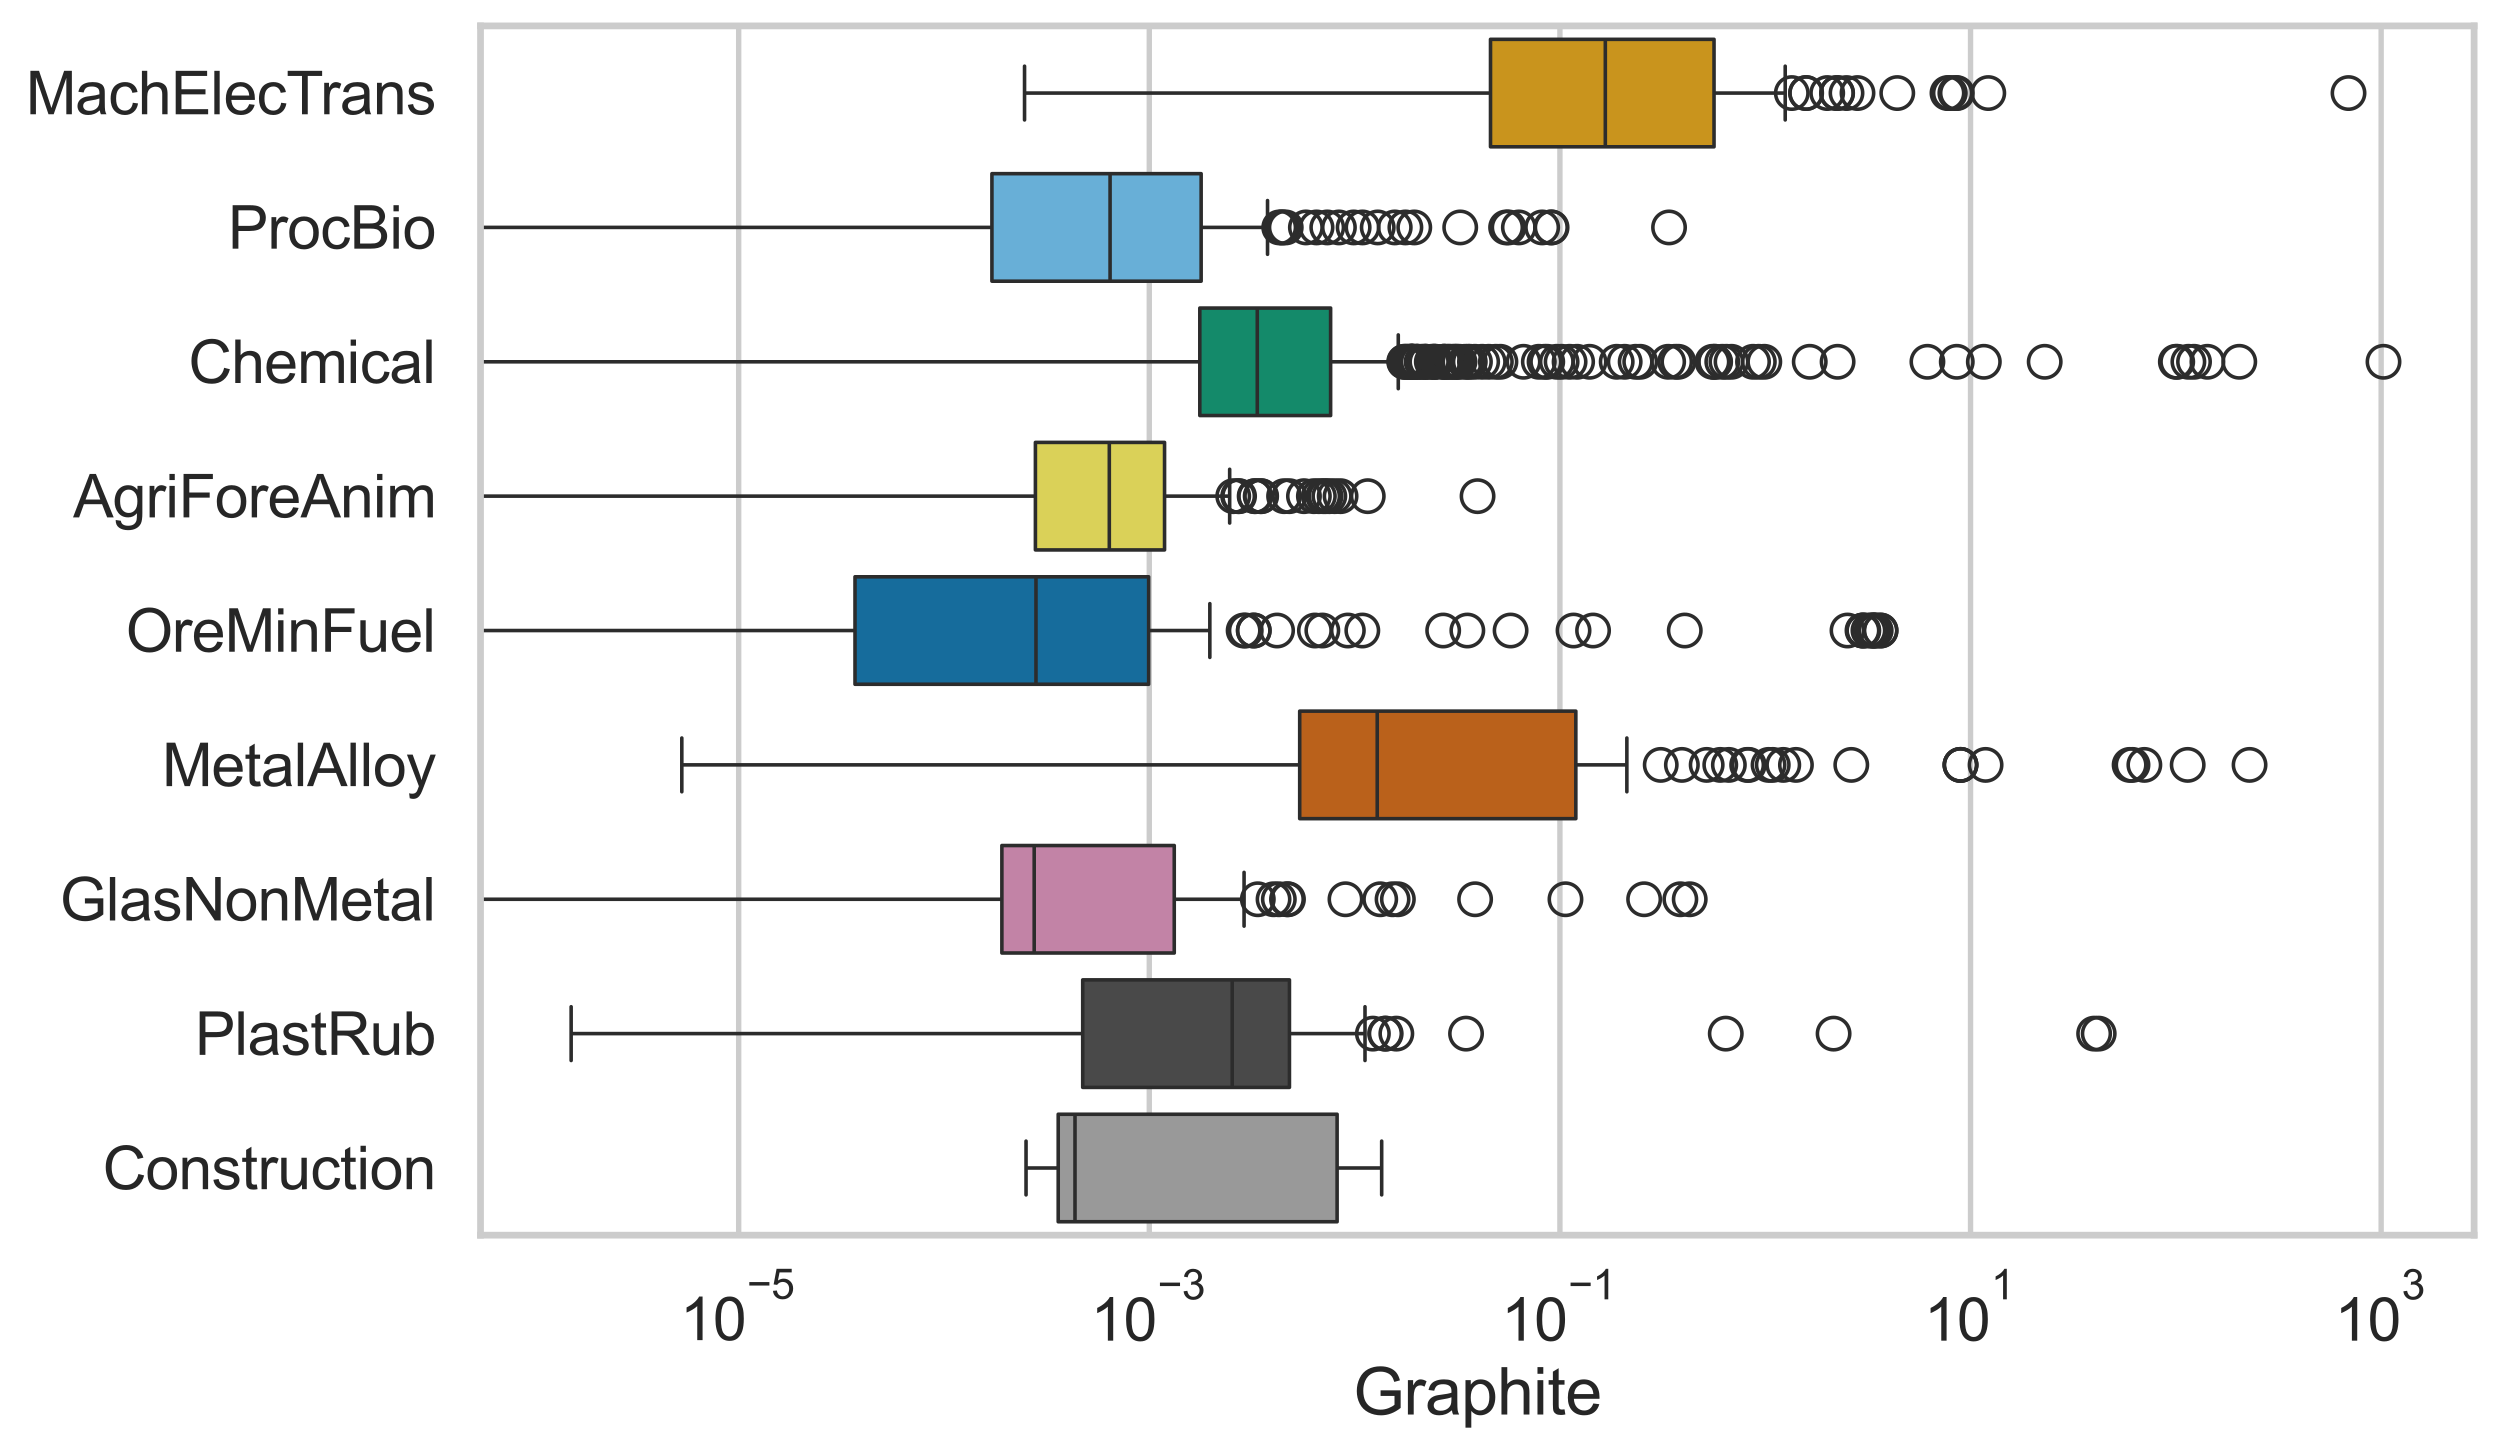 <?xml version="1.0" encoding="utf-8" standalone="no"?>
<!DOCTYPE svg PUBLIC "-//W3C//DTD SVG 1.1//EN"
  "http://www.w3.org/Graphics/SVG/1.1/DTD/svg11.dtd">
<svg xmlns:xlink="http://www.w3.org/1999/xlink" width="695.577pt" height="404.34pt" viewBox="0 0 695.577 404.34" xmlns="http://www.w3.org/2000/svg" version="1.1">
 <defs>
  <style type="text/css">*{stroke-linejoin: round; stroke-linecap: butt}</style>
 </defs>
 <g id="figure_1">
  <g id="patch_1">
   <path d="M 0 404.34 
L 695.577 404.34 
L 695.577 0 
L 0 0 
z
" style="fill: #ffffff"/>
  </g>
  <g id="axes_1">
   <g id="patch_2">
    <path d="M 133.697 343.665 
L 688.377 343.665 
L 688.377 7.2 
L 133.697 7.2 
z
" style="fill: #ffffff"/>
   </g>
   <g id="matplotlib.axis_1">
    <g id="xtick_1">
     <g id="line2d_1">
      <path d="M 205.52 343.665 
L 205.52 7.2 
" clip-path="url(#pee80277b7e)" style="fill: none; stroke: #cccccc; stroke-width: 1.5; stroke-linecap: round"/>
     </g>
     <g id="text_1">
      <!-- $\mathdefault{10^{-5}}$ -->
      <g style="fill: #262626" transform="translate(189.185 373.015) scale(0.165 -0.165)">
       <defs>
        <path id="ArialMT-31" d="M 2384 0 
L 1822 0 
L 1822 3584 
Q 1619 3391 1289 3197 
Q 959 3003 697 2906 
L 697 3450 
Q 1169 3672 1522 3987 
Q 1875 4303 2022 4600 
L 2384 4600 
L 2384 0 
z
" transform="scale(0.016)"/>
        <path id="ArialMT-30" d="M 266 2259 
Q 266 3072 433 3567 
Q 600 4063 929 4331 
Q 1259 4600 1759 4600 
Q 2128 4600 2406 4451 
Q 2684 4303 2865 4023 
Q 3047 3744 3150 3342 
Q 3253 2941 3253 2259 
Q 3253 1453 3087 958 
Q 2922 463 2592 192 
Q 2263 -78 1759 -78 
Q 1097 -78 719 397 
Q 266 969 266 2259 
z
M 844 2259 
Q 844 1131 1108 757 
Q 1372 384 1759 384 
Q 2147 384 2411 759 
Q 2675 1134 2675 2259 
Q 2675 3391 2411 3762 
Q 2147 4134 1753 4134 
Q 1366 4134 1134 3806 
Q 844 3388 844 2259 
z
" transform="scale(0.016)"/>
        <path id="ArialMT-2212" d="M 3381 1997 
L 356 1997 
L 356 2522 
L 3381 2522 
L 3381 1997 
z
" transform="scale(0.016)"/>
        <path id="ArialMT-35" d="M 266 1200 
L 856 1250 
Q 922 819 1161 601 
Q 1400 384 1738 384 
Q 2144 384 2425 690 
Q 2706 997 2706 1503 
Q 2706 1984 2436 2262 
Q 2166 2541 1728 2541 
Q 1456 2541 1237 2417 
Q 1019 2294 894 2097 
L 366 2166 
L 809 4519 
L 3088 4519 
L 3088 3981 
L 1259 3981 
L 1013 2750 
Q 1425 3038 1878 3038 
Q 2478 3038 2890 2622 
Q 3303 2206 3303 1553 
Q 3303 931 2941 478 
Q 2500 -78 1738 -78 
Q 1113 -78 717 272 
Q 322 622 266 1200 
z
" transform="scale(0.016)"/>
       </defs>
       <use xlink:href="#ArialMT-31" transform="translate(0 0.88)"/>
       <use xlink:href="#ArialMT-30" transform="translate(55.615 0.88)"/>
       <use xlink:href="#ArialMT-2212" transform="translate(112.973 70.573) scale(0.7)"/>
       <use xlink:href="#ArialMT-35" transform="translate(153.852 70.573) scale(0.7)"/>
      </g>
     </g>
    </g>
    <g id="xtick_2">
     <g id="line2d_2">
      <path d="M 319.767 343.665 
L 319.767 7.2 
" clip-path="url(#pee80277b7e)" style="fill: none; stroke: #cccccc; stroke-width: 1.5; stroke-linecap: round"/>
     </g>
     <g id="text_2">
      <!-- $\mathdefault{10^{-3}}$ -->
      <g style="fill: #262626" transform="translate(303.432 373.18) scale(0.165 -0.165)">
       <defs>
        <path id="ArialMT-33" d="M 269 1209 
L 831 1284 
Q 928 806 1161 595 
Q 1394 384 1728 384 
Q 2125 384 2398 659 
Q 2672 934 2672 1341 
Q 2672 1728 2419 1979 
Q 2166 2231 1775 2231 
Q 1616 2231 1378 2169 
L 1441 2663 
Q 1497 2656 1531 2656 
Q 1891 2656 2178 2843 
Q 2466 3031 2466 3422 
Q 2466 3731 2256 3934 
Q 2047 4138 1716 4138 
Q 1388 4138 1169 3931 
Q 950 3725 888 3313 
L 325 3413 
Q 428 3978 793 4289 
Q 1159 4600 1703 4600 
Q 2078 4600 2393 4439 
Q 2709 4278 2876 4000 
Q 3044 3722 3044 3409 
Q 3044 3113 2884 2869 
Q 2725 2625 2413 2481 
Q 2819 2388 3044 2092 
Q 3269 1797 3269 1353 
Q 3269 753 2831 336 
Q 2394 -81 1725 -81 
Q 1122 -81 723 278 
Q 325 638 269 1209 
z
" transform="scale(0.016)"/>
       </defs>
       <use xlink:href="#ArialMT-31" transform="translate(0 0.994)"/>
       <use xlink:href="#ArialMT-30" transform="translate(55.615 0.994)"/>
       <use xlink:href="#ArialMT-2212" transform="translate(112.973 70.688) scale(0.7)"/>
       <use xlink:href="#ArialMT-33" transform="translate(153.852 70.688) scale(0.7)"/>
      </g>
     </g>
    </g>
    <g id="xtick_3">
     <g id="line2d_3">
      <path d="M 434.015 343.665 
L 434.015 7.2 
" clip-path="url(#pee80277b7e)" style="fill: none; stroke: #cccccc; stroke-width: 1.5; stroke-linecap: round"/>
     </g>
     <g id="text_3">
      <!-- $\mathdefault{10^{-1}}$ -->
      <g style="fill: #262626" transform="translate(417.68 373.18) scale(0.165 -0.165)">
       <use xlink:href="#ArialMT-31" transform="translate(0 0.994)"/>
       <use xlink:href="#ArialMT-30" transform="translate(55.615 0.994)"/>
       <use xlink:href="#ArialMT-2212" transform="translate(112.973 70.688) scale(0.7)"/>
       <use xlink:href="#ArialMT-31" transform="translate(153.852 70.688) scale(0.7)"/>
      </g>
     </g>
    </g>
    <g id="xtick_4">
     <g id="line2d_4">
      <path d="M 548.262 343.665 
L 548.262 7.2 
" clip-path="url(#pee80277b7e)" style="fill: none; stroke: #cccccc; stroke-width: 1.5; stroke-linecap: round"/>
     </g>
     <g id="text_4">
      <!-- $\mathdefault{10^{1}}$ -->
      <g style="fill: #262626" transform="translate(535.31 373.18) scale(0.165 -0.165)">
       <use xlink:href="#ArialMT-31" transform="translate(0 0.994)"/>
       <use xlink:href="#ArialMT-30" transform="translate(55.615 0.994)"/>
       <use xlink:href="#ArialMT-31" transform="translate(112.973 70.688) scale(0.7)"/>
      </g>
     </g>
    </g>
    <g id="xtick_5">
     <g id="line2d_5">
      <path d="M 662.509 343.665 
L 662.509 7.2 
" clip-path="url(#pee80277b7e)" style="fill: none; stroke: #cccccc; stroke-width: 1.5; stroke-linecap: round"/>
     </g>
     <g id="text_5">
      <!-- $\mathdefault{10^{3}}$ -->
      <g style="fill: #262626" transform="translate(649.557 373.18) scale(0.165 -0.165)">
       <use xlink:href="#ArialMT-31" transform="translate(0 0.994)"/>
       <use xlink:href="#ArialMT-30" transform="translate(55.615 0.994)"/>
       <use xlink:href="#ArialMT-33" transform="translate(112.973 70.688) scale(0.7)"/>
      </g>
     </g>
    </g>
    <g id="text_6">
     <!-- Graphite -->
     <g style="fill: #262626" transform="translate(376.521 393.563) scale(0.18 -0.18)">
      <defs>
       <path id="ArialMT-47" d="M 2638 1797 
L 2638 2334 
L 4578 2338 
L 4578 638 
Q 4131 281 3656 101 
Q 3181 -78 2681 -78 
Q 2006 -78 1454 211 
Q 903 500 622 1047 
Q 341 1594 341 2269 
Q 341 2938 620 3517 
Q 900 4097 1425 4378 
Q 1950 4659 2634 4659 
Q 3131 4659 3532 4498 
Q 3934 4338 4162 4050 
Q 4391 3763 4509 3300 
L 3963 3150 
Q 3859 3500 3706 3700 
Q 3553 3900 3268 4020 
Q 2984 4141 2638 4141 
Q 2222 4141 1919 4014 
Q 1616 3888 1430 3681 
Q 1244 3475 1141 3228 
Q 966 2803 966 2306 
Q 966 1694 1177 1281 
Q 1388 869 1791 669 
Q 2194 469 2647 469 
Q 3041 469 3416 620 
Q 3791 772 3984 944 
L 3984 1797 
L 2638 1797 
z
" transform="scale(0.016)"/>
       <path id="ArialMT-72" d="M 416 0 
L 416 3319 
L 922 3319 
L 922 2816 
Q 1116 3169 1280 3281 
Q 1444 3394 1641 3394 
Q 1925 3394 2219 3213 
L 2025 2691 
Q 1819 2813 1613 2813 
Q 1428 2813 1281 2702 
Q 1134 2591 1072 2394 
Q 978 2094 978 1738 
L 978 0 
L 416 0 
z
" transform="scale(0.016)"/>
       <path id="ArialMT-61" d="M 2588 409 
Q 2275 144 1986 34 
Q 1697 -75 1366 -75 
Q 819 -75 525 192 
Q 231 459 231 875 
Q 231 1119 342 1320 
Q 453 1522 633 1644 
Q 813 1766 1038 1828 
Q 1203 1872 1538 1913 
Q 2219 1994 2541 2106 
Q 2544 2222 2544 2253 
Q 2544 2597 2384 2738 
Q 2169 2928 1744 2928 
Q 1347 2928 1158 2789 
Q 969 2650 878 2297 
L 328 2372 
Q 403 2725 575 2942 
Q 747 3159 1072 3276 
Q 1397 3394 1825 3394 
Q 2250 3394 2515 3294 
Q 2781 3194 2906 3042 
Q 3031 2891 3081 2659 
Q 3109 2516 3109 2141 
L 3109 1391 
Q 3109 606 3145 398 
Q 3181 191 3288 0 
L 2700 0 
Q 2613 175 2588 409 
z
M 2541 1666 
Q 2234 1541 1622 1453 
Q 1275 1403 1131 1340 
Q 988 1278 909 1158 
Q 831 1038 831 891 
Q 831 666 1001 516 
Q 1172 366 1500 366 
Q 1825 366 2078 508 
Q 2331 650 2450 897 
Q 2541 1088 2541 1459 
L 2541 1666 
z
" transform="scale(0.016)"/>
       <path id="ArialMT-70" d="M 422 -1272 
L 422 3319 
L 934 3319 
L 934 2888 
Q 1116 3141 1344 3267 
Q 1572 3394 1897 3394 
Q 2322 3394 2647 3175 
Q 2972 2956 3137 2557 
Q 3303 2159 3303 1684 
Q 3303 1175 3120 767 
Q 2938 359 2589 142 
Q 2241 -75 1856 -75 
Q 1575 -75 1351 44 
Q 1128 163 984 344 
L 984 -1272 
L 422 -1272 
z
M 931 1641 
Q 931 1000 1190 694 
Q 1450 388 1819 388 
Q 2194 388 2461 705 
Q 2728 1022 2728 1688 
Q 2728 2322 2467 2637 
Q 2206 2953 1844 2953 
Q 1484 2953 1207 2617 
Q 931 2281 931 1641 
z
" transform="scale(0.016)"/>
       <path id="ArialMT-68" d="M 422 0 
L 422 4581 
L 984 4581 
L 984 2938 
Q 1378 3394 1978 3394 
Q 2347 3394 2619 3248 
Q 2891 3103 3008 2847 
Q 3125 2591 3125 2103 
L 3125 0 
L 2563 0 
L 2563 2103 
Q 2563 2525 2380 2717 
Q 2197 2909 1863 2909 
Q 1613 2909 1392 2779 
Q 1172 2650 1078 2428 
Q 984 2206 984 1816 
L 984 0 
L 422 0 
z
" transform="scale(0.016)"/>
       <path id="ArialMT-69" d="M 425 3934 
L 425 4581 
L 988 4581 
L 988 3934 
L 425 3934 
z
M 425 0 
L 425 3319 
L 988 3319 
L 988 0 
L 425 0 
z
" transform="scale(0.016)"/>
       <path id="ArialMT-74" d="M 1650 503 
L 1731 6 
Q 1494 -44 1306 -44 
Q 1000 -44 831 53 
Q 663 150 594 308 
Q 525 466 525 972 
L 525 2881 
L 113 2881 
L 113 3319 
L 525 3319 
L 525 4141 
L 1084 4478 
L 1084 3319 
L 1650 3319 
L 1650 2881 
L 1084 2881 
L 1084 941 
Q 1084 700 1114 631 
Q 1144 563 1211 522 
Q 1278 481 1403 481 
Q 1497 481 1650 503 
z
" transform="scale(0.016)"/>
       <path id="ArialMT-65" d="M 2694 1069 
L 3275 997 
Q 3138 488 2766 206 
Q 2394 -75 1816 -75 
Q 1088 -75 661 373 
Q 234 822 234 1631 
Q 234 2469 665 2931 
Q 1097 3394 1784 3394 
Q 2450 3394 2872 2941 
Q 3294 2488 3294 1666 
Q 3294 1616 3291 1516 
L 816 1516 
Q 847 969 1125 678 
Q 1403 388 1819 388 
Q 2128 388 2347 550 
Q 2566 713 2694 1069 
z
M 847 1978 
L 2700 1978 
Q 2663 2397 2488 2606 
Q 2219 2931 1791 2931 
Q 1403 2931 1139 2672 
Q 875 2413 847 1978 
z
" transform="scale(0.016)"/>
      </defs>
      <use xlink:href="#ArialMT-47"/>
      <use xlink:href="#ArialMT-72" transform="translate(77.783 0)"/>
      <use xlink:href="#ArialMT-61" transform="translate(111.084 0)"/>
      <use xlink:href="#ArialMT-70" transform="translate(166.699 0)"/>
      <use xlink:href="#ArialMT-68" transform="translate(222.314 0)"/>
      <use xlink:href="#ArialMT-69" transform="translate(277.93 0)"/>
      <use xlink:href="#ArialMT-74" transform="translate(300.146 0)"/>
      <use xlink:href="#ArialMT-65" transform="translate(327.93 0)"/>
     </g>
    </g>
   </g>
   <g id="matplotlib.axis_2">
    <g id="ytick_1">
     <g id="text_7">
      <!-- MachElecTrans -->
      <g style="fill: #262626" transform="translate(7.2 31.798) scale(0.165 -0.165)">
       <defs>
        <path id="ArialMT-4d" d="M 475 0 
L 475 4581 
L 1388 4581 
L 2472 1338 
Q 2622 884 2691 659 
Q 2769 909 2934 1394 
L 4031 4581 
L 4847 4581 
L 4847 0 
L 4263 0 
L 4263 3834 
L 2931 0 
L 2384 0 
L 1059 3900 
L 1059 0 
L 475 0 
z
" transform="scale(0.016)"/>
        <path id="ArialMT-63" d="M 2588 1216 
L 3141 1144 
Q 3050 572 2676 248 
Q 2303 -75 1759 -75 
Q 1078 -75 664 370 
Q 250 816 250 1647 
Q 250 2184 428 2587 
Q 606 2991 970 3192 
Q 1334 3394 1763 3394 
Q 2303 3394 2647 3120 
Q 2991 2847 3088 2344 
L 2541 2259 
Q 2463 2594 2264 2762 
Q 2066 2931 1784 2931 
Q 1359 2931 1093 2626 
Q 828 2322 828 1663 
Q 828 994 1084 691 
Q 1341 388 1753 388 
Q 2084 388 2306 591 
Q 2528 794 2588 1216 
z
" transform="scale(0.016)"/>
        <path id="ArialMT-45" d="M 506 0 
L 506 4581 
L 3819 4581 
L 3819 4041 
L 1113 4041 
L 1113 2638 
L 3647 2638 
L 3647 2100 
L 1113 2100 
L 1113 541 
L 3925 541 
L 3925 0 
L 506 0 
z
" transform="scale(0.016)"/>
        <path id="ArialMT-6c" d="M 409 0 
L 409 4581 
L 972 4581 
L 972 0 
L 409 0 
z
" transform="scale(0.016)"/>
        <path id="ArialMT-54" d="M 1659 0 
L 1659 4041 
L 150 4041 
L 150 4581 
L 3781 4581 
L 3781 4041 
L 2266 4041 
L 2266 0 
L 1659 0 
z
" transform="scale(0.016)"/>
        <path id="ArialMT-6e" d="M 422 0 
L 422 3319 
L 928 3319 
L 928 2847 
Q 1294 3394 1984 3394 
Q 2284 3394 2536 3286 
Q 2788 3178 2913 3003 
Q 3038 2828 3088 2588 
Q 3119 2431 3119 2041 
L 3119 0 
L 2556 0 
L 2556 2019 
Q 2556 2363 2490 2533 
Q 2425 2703 2258 2804 
Q 2091 2906 1866 2906 
Q 1506 2906 1245 2678 
Q 984 2450 984 1813 
L 984 0 
L 422 0 
z
" transform="scale(0.016)"/>
        <path id="ArialMT-73" d="M 197 991 
L 753 1078 
Q 800 744 1014 566 
Q 1228 388 1613 388 
Q 2000 388 2187 545 
Q 2375 703 2375 916 
Q 2375 1106 2209 1216 
Q 2094 1291 1634 1406 
Q 1016 1563 777 1677 
Q 538 1791 414 1992 
Q 291 2194 291 2438 
Q 291 2659 392 2848 
Q 494 3038 669 3163 
Q 800 3259 1026 3326 
Q 1253 3394 1513 3394 
Q 1903 3394 2198 3281 
Q 2494 3169 2634 2976 
Q 2775 2784 2828 2463 
L 2278 2388 
Q 2241 2644 2061 2787 
Q 1881 2931 1553 2931 
Q 1166 2931 1000 2803 
Q 834 2675 834 2503 
Q 834 2394 903 2306 
Q 972 2216 1119 2156 
Q 1203 2125 1616 2013 
Q 2213 1853 2448 1751 
Q 2684 1650 2818 1456 
Q 2953 1263 2953 975 
Q 2953 694 2789 445 
Q 2625 197 2315 61 
Q 2006 -75 1616 -75 
Q 969 -75 630 194 
Q 291 463 197 991 
z
" transform="scale(0.016)"/>
       </defs>
       <use xlink:href="#ArialMT-4d"/>
       <use xlink:href="#ArialMT-61" transform="translate(83.301 0)"/>
       <use xlink:href="#ArialMT-63" transform="translate(138.916 0)"/>
       <use xlink:href="#ArialMT-68" transform="translate(188.916 0)"/>
       <use xlink:href="#ArialMT-45" transform="translate(244.531 0)"/>
       <use xlink:href="#ArialMT-6c" transform="translate(311.23 0)"/>
       <use xlink:href="#ArialMT-65" transform="translate(333.447 0)"/>
       <use xlink:href="#ArialMT-63" transform="translate(389.062 0)"/>
       <use xlink:href="#ArialMT-54" transform="translate(439.062 0)"/>
       <use xlink:href="#ArialMT-72" transform="translate(496.396 0)"/>
       <use xlink:href="#ArialMT-61" transform="translate(529.697 0)"/>
       <use xlink:href="#ArialMT-6e" transform="translate(585.312 0)"/>
       <use xlink:href="#ArialMT-73" transform="translate(640.928 0)"/>
      </g>
     </g>
    </g>
    <g id="ytick_2">
     <g id="text_8">
      <!-- ProcBio -->
      <g style="fill: #262626" transform="translate(63.424 69.183) scale(0.165 -0.165)">
       <defs>
        <path id="ArialMT-50" d="M 494 0 
L 494 4581 
L 2222 4581 
Q 2678 4581 2919 4538 
Q 3256 4481 3484 4323 
Q 3713 4166 3852 3881 
Q 3991 3597 3991 3256 
Q 3991 2672 3619 2267 
Q 3247 1863 2275 1863 
L 1100 1863 
L 1100 0 
L 494 0 
z
M 1100 2403 
L 2284 2403 
Q 2872 2403 3119 2622 
Q 3366 2841 3366 3238 
Q 3366 3525 3220 3729 
Q 3075 3934 2838 4000 
Q 2684 4041 2272 4041 
L 1100 4041 
L 1100 2403 
z
" transform="scale(0.016)"/>
        <path id="ArialMT-6f" d="M 213 1659 
Q 213 2581 725 3025 
Q 1153 3394 1769 3394 
Q 2453 3394 2887 2945 
Q 3322 2497 3322 1706 
Q 3322 1066 3130 698 
Q 2938 331 2570 128 
Q 2203 -75 1769 -75 
Q 1072 -75 642 372 
Q 213 819 213 1659 
z
M 791 1659 
Q 791 1022 1069 705 
Q 1347 388 1769 388 
Q 2188 388 2466 706 
Q 2744 1025 2744 1678 
Q 2744 2294 2464 2611 
Q 2184 2928 1769 2928 
Q 1347 2928 1069 2612 
Q 791 2297 791 1659 
z
" transform="scale(0.016)"/>
        <path id="ArialMT-42" d="M 469 0 
L 469 4581 
L 2188 4581 
Q 2713 4581 3030 4442 
Q 3347 4303 3526 4014 
Q 3706 3725 3706 3409 
Q 3706 3116 3547 2856 
Q 3388 2597 3066 2438 
Q 3481 2316 3704 2022 
Q 3928 1728 3928 1328 
Q 3928 1006 3792 729 
Q 3656 453 3456 303 
Q 3256 153 2954 76 
Q 2653 0 2216 0 
L 469 0 
z
M 1075 2656 
L 2066 2656 
Q 2469 2656 2644 2709 
Q 2875 2778 2992 2937 
Q 3109 3097 3109 3338 
Q 3109 3566 3000 3739 
Q 2891 3913 2687 3977 
Q 2484 4041 1991 4041 
L 1075 4041 
L 1075 2656 
z
M 1075 541 
L 2216 541 
Q 2509 541 2628 563 
Q 2838 600 2978 687 
Q 3119 775 3209 942 
Q 3300 1109 3300 1328 
Q 3300 1584 3169 1773 
Q 3038 1963 2805 2039 
Q 2572 2116 2134 2116 
L 1075 2116 
L 1075 541 
z
" transform="scale(0.016)"/>
       </defs>
       <use xlink:href="#ArialMT-50"/>
       <use xlink:href="#ArialMT-72" transform="translate(66.699 0)"/>
       <use xlink:href="#ArialMT-6f" transform="translate(100 0)"/>
       <use xlink:href="#ArialMT-63" transform="translate(155.615 0)"/>
       <use xlink:href="#ArialMT-42" transform="translate(205.615 0)"/>
       <use xlink:href="#ArialMT-69" transform="translate(272.314 0)"/>
       <use xlink:href="#ArialMT-6f" transform="translate(294.531 0)"/>
      </g>
     </g>
    </g>
    <g id="ytick_3">
     <g id="text_9">
      <!-- Chemical -->
      <g style="fill: #262626" transform="translate(52.428 106.568) scale(0.165 -0.165)">
       <defs>
        <path id="ArialMT-43" d="M 3763 1606 
L 4369 1453 
Q 4178 706 3683 314 
Q 3188 -78 2472 -78 
Q 1731 -78 1267 223 
Q 803 525 561 1097 
Q 319 1669 319 2325 
Q 319 3041 592 3573 
Q 866 4106 1370 4382 
Q 1875 4659 2481 4659 
Q 3169 4659 3637 4309 
Q 4106 3959 4291 3325 
L 3694 3184 
Q 3534 3684 3231 3912 
Q 2928 4141 2469 4141 
Q 1941 4141 1586 3887 
Q 1231 3634 1087 3207 
Q 944 2781 944 2328 
Q 944 1744 1114 1308 
Q 1284 872 1643 656 
Q 2003 441 2422 441 
Q 2931 441 3284 734 
Q 3638 1028 3763 1606 
z
" transform="scale(0.016)"/>
        <path id="ArialMT-6d" d="M 422 0 
L 422 3319 
L 925 3319 
L 925 2853 
Q 1081 3097 1340 3245 
Q 1600 3394 1931 3394 
Q 2300 3394 2536 3241 
Q 2772 3088 2869 2813 
Q 3263 3394 3894 3394 
Q 4388 3394 4653 3120 
Q 4919 2847 4919 2278 
L 4919 0 
L 4359 0 
L 4359 2091 
Q 4359 2428 4304 2576 
Q 4250 2725 4106 2815 
Q 3963 2906 3769 2906 
Q 3419 2906 3187 2673 
Q 2956 2441 2956 1928 
L 2956 0 
L 2394 0 
L 2394 2156 
Q 2394 2531 2256 2718 
Q 2119 2906 1806 2906 
Q 1569 2906 1367 2781 
Q 1166 2656 1075 2415 
Q 984 2175 984 1722 
L 984 0 
L 422 0 
z
" transform="scale(0.016)"/>
       </defs>
       <use xlink:href="#ArialMT-43"/>
       <use xlink:href="#ArialMT-68" transform="translate(72.217 0)"/>
       <use xlink:href="#ArialMT-65" transform="translate(127.832 0)"/>
       <use xlink:href="#ArialMT-6d" transform="translate(183.447 0)"/>
       <use xlink:href="#ArialMT-69" transform="translate(266.748 0)"/>
       <use xlink:href="#ArialMT-63" transform="translate(288.965 0)"/>
       <use xlink:href="#ArialMT-61" transform="translate(338.965 0)"/>
       <use xlink:href="#ArialMT-6c" transform="translate(394.58 0)"/>
      </g>
     </g>
    </g>
    <g id="ytick_4">
     <g id="text_10">
      <!-- AgriForeAnim -->
      <g style="fill: #262626" transform="translate(20.341 143.953) scale(0.165 -0.165)">
       <defs>
        <path id="ArialMT-41" d="M -9 0 
L 1750 4581 
L 2403 4581 
L 4278 0 
L 3588 0 
L 3053 1388 
L 1138 1388 
L 634 0 
L -9 0 
z
M 1313 1881 
L 2866 1881 
L 2388 3150 
Q 2169 3728 2063 4100 
Q 1975 3659 1816 3225 
L 1313 1881 
z
" transform="scale(0.016)"/>
        <path id="ArialMT-67" d="M 319 -275 
L 866 -356 
Q 900 -609 1056 -725 
Q 1266 -881 1628 -881 
Q 2019 -881 2231 -725 
Q 2444 -569 2519 -288 
Q 2563 -116 2559 434 
Q 2191 0 1641 0 
Q 956 0 581 494 
Q 206 988 206 1678 
Q 206 2153 378 2554 
Q 550 2956 876 3175 
Q 1203 3394 1644 3394 
Q 2231 3394 2613 2919 
L 2613 3319 
L 3131 3319 
L 3131 450 
Q 3131 -325 2973 -648 
Q 2816 -972 2473 -1159 
Q 2131 -1347 1631 -1347 
Q 1038 -1347 672 -1080 
Q 306 -813 319 -275 
z
M 784 1719 
Q 784 1066 1043 766 
Q 1303 466 1694 466 
Q 2081 466 2343 764 
Q 2606 1063 2606 1700 
Q 2606 2309 2336 2618 
Q 2066 2928 1684 2928 
Q 1309 2928 1046 2623 
Q 784 2319 784 1719 
z
" transform="scale(0.016)"/>
        <path id="ArialMT-46" d="M 525 0 
L 525 4581 
L 3616 4581 
L 3616 4041 
L 1131 4041 
L 1131 2622 
L 3281 2622 
L 3281 2081 
L 1131 2081 
L 1131 0 
L 525 0 
z
" transform="scale(0.016)"/>
       </defs>
       <use xlink:href="#ArialMT-41"/>
       <use xlink:href="#ArialMT-67" transform="translate(66.699 0)"/>
       <use xlink:href="#ArialMT-72" transform="translate(122.314 0)"/>
       <use xlink:href="#ArialMT-69" transform="translate(155.615 0)"/>
       <use xlink:href="#ArialMT-46" transform="translate(177.832 0)"/>
       <use xlink:href="#ArialMT-6f" transform="translate(238.916 0)"/>
       <use xlink:href="#ArialMT-72" transform="translate(294.531 0)"/>
       <use xlink:href="#ArialMT-65" transform="translate(327.832 0)"/>
       <use xlink:href="#ArialMT-41" transform="translate(383.447 0)"/>
       <use xlink:href="#ArialMT-6e" transform="translate(450.146 0)"/>
       <use xlink:href="#ArialMT-69" transform="translate(505.762 0)"/>
       <use xlink:href="#ArialMT-6d" transform="translate(527.979 0)"/>
      </g>
     </g>
    </g>
    <g id="ytick_5">
     <g id="text_11">
      <!-- OreMinFuel -->
      <g style="fill: #262626" transform="translate(35.013 181.337) scale(0.165 -0.165)">
       <defs>
        <path id="ArialMT-4f" d="M 309 2231 
Q 309 3372 921 4017 
Q 1534 4663 2503 4663 
Q 3138 4663 3647 4359 
Q 4156 4056 4423 3514 
Q 4691 2972 4691 2284 
Q 4691 1588 4409 1038 
Q 4128 488 3612 205 
Q 3097 -78 2500 -78 
Q 1853 -78 1343 234 
Q 834 547 571 1087 
Q 309 1628 309 2231 
z
M 934 2222 
Q 934 1394 1379 917 
Q 1825 441 2497 441 
Q 3181 441 3623 922 
Q 4066 1403 4066 2288 
Q 4066 2847 3877 3264 
Q 3688 3681 3323 3911 
Q 2959 4141 2506 4141 
Q 1863 4141 1398 3698 
Q 934 3256 934 2222 
z
" transform="scale(0.016)"/>
        <path id="ArialMT-75" d="M 2597 0 
L 2597 488 
Q 2209 -75 1544 -75 
Q 1250 -75 995 37 
Q 741 150 617 320 
Q 494 491 444 738 
Q 409 903 409 1263 
L 409 3319 
L 972 3319 
L 972 1478 
Q 972 1038 1006 884 
Q 1059 663 1231 536 
Q 1403 409 1656 409 
Q 1909 409 2131 539 
Q 2353 669 2445 892 
Q 2538 1116 2538 1541 
L 2538 3319 
L 3100 3319 
L 3100 0 
L 2597 0 
z
" transform="scale(0.016)"/>
       </defs>
       <use xlink:href="#ArialMT-4f"/>
       <use xlink:href="#ArialMT-72" transform="translate(77.783 0)"/>
       <use xlink:href="#ArialMT-65" transform="translate(111.084 0)"/>
       <use xlink:href="#ArialMT-4d" transform="translate(166.699 0)"/>
       <use xlink:href="#ArialMT-69" transform="translate(250 0)"/>
       <use xlink:href="#ArialMT-6e" transform="translate(272.217 0)"/>
       <use xlink:href="#ArialMT-46" transform="translate(327.832 0)"/>
       <use xlink:href="#ArialMT-75" transform="translate(388.916 0)"/>
       <use xlink:href="#ArialMT-65" transform="translate(444.531 0)"/>
       <use xlink:href="#ArialMT-6c" transform="translate(500.146 0)"/>
      </g>
     </g>
    </g>
    <g id="ytick_6">
     <g id="text_12">
      <!-- MetalAlloy -->
      <g style="fill: #262626" transform="translate(45.088 218.722) scale(0.165 -0.165)">
       <defs>
        <path id="ArialMT-79" d="M 397 -1278 
L 334 -750 
Q 519 -800 656 -800 
Q 844 -800 956 -737 
Q 1069 -675 1141 -563 
Q 1194 -478 1313 -144 
Q 1328 -97 1363 -6 
L 103 3319 
L 709 3319 
L 1400 1397 
Q 1534 1031 1641 628 
Q 1738 1016 1872 1384 
L 2581 3319 
L 3144 3319 
L 1881 -56 
Q 1678 -603 1566 -809 
Q 1416 -1088 1222 -1217 
Q 1028 -1347 759 -1347 
Q 597 -1347 397 -1278 
z
" transform="scale(0.016)"/>
       </defs>
       <use xlink:href="#ArialMT-4d"/>
       <use xlink:href="#ArialMT-65" transform="translate(83.301 0)"/>
       <use xlink:href="#ArialMT-74" transform="translate(138.916 0)"/>
       <use xlink:href="#ArialMT-61" transform="translate(166.699 0)"/>
       <use xlink:href="#ArialMT-6c" transform="translate(222.314 0)"/>
       <use xlink:href="#ArialMT-41" transform="translate(244.531 0)"/>
       <use xlink:href="#ArialMT-6c" transform="translate(311.23 0)"/>
       <use xlink:href="#ArialMT-6c" transform="translate(333.447 0)"/>
       <use xlink:href="#ArialMT-6f" transform="translate(355.664 0)"/>
       <use xlink:href="#ArialMT-79" transform="translate(411.279 0)"/>
      </g>
     </g>
    </g>
    <g id="ytick_7">
     <g id="text_13">
      <!-- GlasNonMetal -->
      <g style="fill: #262626" transform="translate(16.659 256.107) scale(0.165 -0.165)">
       <defs>
        <path id="ArialMT-4e" d="M 488 0 
L 488 4581 
L 1109 4581 
L 3516 984 
L 3516 4581 
L 4097 4581 
L 4097 0 
L 3475 0 
L 1069 3600 
L 1069 0 
L 488 0 
z
" transform="scale(0.016)"/>
       </defs>
       <use xlink:href="#ArialMT-47"/>
       <use xlink:href="#ArialMT-6c" transform="translate(77.783 0)"/>
       <use xlink:href="#ArialMT-61" transform="translate(100 0)"/>
       <use xlink:href="#ArialMT-73" transform="translate(155.615 0)"/>
       <use xlink:href="#ArialMT-4e" transform="translate(205.615 0)"/>
       <use xlink:href="#ArialMT-6f" transform="translate(277.832 0)"/>
       <use xlink:href="#ArialMT-6e" transform="translate(333.447 0)"/>
       <use xlink:href="#ArialMT-4d" transform="translate(389.062 0)"/>
       <use xlink:href="#ArialMT-65" transform="translate(472.363 0)"/>
       <use xlink:href="#ArialMT-74" transform="translate(527.979 0)"/>
       <use xlink:href="#ArialMT-61" transform="translate(555.762 0)"/>
       <use xlink:href="#ArialMT-6c" transform="translate(611.377 0)"/>
      </g>
     </g>
    </g>
    <g id="ytick_8">
     <g id="text_14">
      <!-- PlastRub -->
      <g style="fill: #262626" transform="translate(54.248 293.492) scale(0.165 -0.165)">
       <defs>
        <path id="ArialMT-52" d="M 503 0 
L 503 4581 
L 2534 4581 
Q 3147 4581 3465 4457 
Q 3784 4334 3975 4021 
Q 4166 3709 4166 3331 
Q 4166 2844 3850 2509 
Q 3534 2175 2875 2084 
Q 3116 1969 3241 1856 
Q 3506 1613 3744 1247 
L 4541 0 
L 3778 0 
L 3172 953 
Q 2906 1366 2734 1584 
Q 2563 1803 2427 1890 
Q 2291 1978 2150 2013 
Q 2047 2034 1813 2034 
L 1109 2034 
L 1109 0 
L 503 0 
z
M 1109 2559 
L 2413 2559 
Q 2828 2559 3062 2645 
Q 3297 2731 3419 2920 
Q 3541 3109 3541 3331 
Q 3541 3656 3305 3865 
Q 3069 4075 2559 4075 
L 1109 4075 
L 1109 2559 
z
" transform="scale(0.016)"/>
        <path id="ArialMT-62" d="M 941 0 
L 419 0 
L 419 4581 
L 981 4581 
L 981 2947 
Q 1338 3394 1891 3394 
Q 2197 3394 2470 3270 
Q 2744 3147 2920 2923 
Q 3097 2700 3197 2384 
Q 3297 2069 3297 1709 
Q 3297 856 2875 390 
Q 2453 -75 1863 -75 
Q 1275 -75 941 416 
L 941 0 
z
M 934 1684 
Q 934 1088 1097 822 
Q 1363 388 1816 388 
Q 2184 388 2453 708 
Q 2722 1028 2722 1663 
Q 2722 2313 2464 2622 
Q 2206 2931 1841 2931 
Q 1472 2931 1203 2611 
Q 934 2291 934 1684 
z
" transform="scale(0.016)"/>
       </defs>
       <use xlink:href="#ArialMT-50"/>
       <use xlink:href="#ArialMT-6c" transform="translate(66.699 0)"/>
       <use xlink:href="#ArialMT-61" transform="translate(88.916 0)"/>
       <use xlink:href="#ArialMT-73" transform="translate(144.531 0)"/>
       <use xlink:href="#ArialMT-74" transform="translate(194.531 0)"/>
       <use xlink:href="#ArialMT-52" transform="translate(222.314 0)"/>
       <use xlink:href="#ArialMT-75" transform="translate(294.531 0)"/>
       <use xlink:href="#ArialMT-62" transform="translate(350.146 0)"/>
      </g>
     </g>
    </g>
    <g id="ytick_9">
     <g id="text_15">
      <!-- Construction -->
      <g style="fill: #262626" transform="translate(28.575 330.877) scale(0.165 -0.165)">
       <use xlink:href="#ArialMT-43"/>
       <use xlink:href="#ArialMT-6f" transform="translate(72.217 0)"/>
       <use xlink:href="#ArialMT-6e" transform="translate(127.832 0)"/>
       <use xlink:href="#ArialMT-73" transform="translate(183.447 0)"/>
       <use xlink:href="#ArialMT-74" transform="translate(233.447 0)"/>
       <use xlink:href="#ArialMT-72" transform="translate(261.23 0)"/>
       <use xlink:href="#ArialMT-75" transform="translate(294.531 0)"/>
       <use xlink:href="#ArialMT-63" transform="translate(350.146 0)"/>
       <use xlink:href="#ArialMT-74" transform="translate(400.146 0)"/>
       <use xlink:href="#ArialMT-69" transform="translate(427.93 0)"/>
       <use xlink:href="#ArialMT-6f" transform="translate(450.146 0)"/>
       <use xlink:href="#ArialMT-6e" transform="translate(505.762 0)"/>
      </g>
     </g>
    </g>
   </g>
   <g id="patch_3">
    <path d="M 414.704 10.938 
L 414.704 40.846 
L 476.895 40.846 
L 476.895 10.938 
L 414.704 10.938 
z
" clip-path="url(#pee80277b7e)" style="fill: #c9941d; stroke: #2c2c2c; stroke-linejoin: miter"/>
   </g>
   <g id="line2d_6">
    <path d="M 414.704 25.892 
L 285.059 25.892 
" clip-path="url(#pee80277b7e)" style="fill: none; stroke: #2c2c2c"/>
   </g>
   <g id="line2d_7">
    <path d="M 476.895 25.892 
L 496.701 25.892 
" clip-path="url(#pee80277b7e)" style="fill: none; stroke: #2c2c2c"/>
   </g>
   <g id="line2d_8">
    <path d="M 285.059 18.415 
L 285.059 33.369 
" clip-path="url(#pee80277b7e)" style="fill: none; stroke: #2c2c2c; stroke-linecap: round"/>
   </g>
   <g id="line2d_9">
    <path d="M 496.701 18.415 
L 496.701 33.369 
" clip-path="url(#pee80277b7e)" style="fill: none; stroke: #2c2c2c; stroke-linecap: round"/>
   </g>
   <g id="line2d_10">
    <defs>
     <path id="m9eecf18e06" d="M 0 4.5 
C 1.193 4.5 2.338 4.026 3.182 3.182 
C 4.026 2.338 4.5 1.193 4.5 0 
C 4.5 -1.193 4.026 -2.338 3.182 -3.182 
C 2.338 -4.026 1.193 -4.5 0 -4.5 
C -1.193 -4.5 -2.338 -4.026 -3.182 -3.182 
C -4.026 -2.338 -4.5 -1.193 -4.5 0 
C -4.5 1.193 -4.026 2.338 -3.182 3.182 
C -2.338 4.026 -1.193 4.5 0 4.5 
z
" style="stroke: #2c2c2c"/>
    </defs>
    <g clip-path="url(#pee80277b7e)">
     <use xlink:href="#m9eecf18e06" x="511.144" y="25.892" style="fill-opacity: 0; stroke: #2c2c2c"/>
     <use xlink:href="#m9eecf18e06" x="541.852" y="25.892" style="fill-opacity: 0; stroke: #2c2c2c"/>
     <use xlink:href="#m9eecf18e06" x="544.046" y="25.892" style="fill-opacity: 0; stroke: #2c2c2c"/>
     <use xlink:href="#m9eecf18e06" x="513.755" y="25.892" style="fill-opacity: 0; stroke: #2c2c2c"/>
     <use xlink:href="#m9eecf18e06" x="502.531" y="25.892" style="fill-opacity: 0; stroke: #2c2c2c"/>
     <use xlink:href="#m9eecf18e06" x="516.814" y="25.892" style="fill-opacity: 0; stroke: #2c2c2c"/>
     <use xlink:href="#m9eecf18e06" x="544.458" y="25.892" style="fill-opacity: 0; stroke: #2c2c2c"/>
     <use xlink:href="#m9eecf18e06" x="498.528" y="25.892" style="fill-opacity: 0; stroke: #2c2c2c"/>
     <use xlink:href="#m9eecf18e06" x="553.205" y="25.892" style="fill-opacity: 0; stroke: #2c2c2c"/>
     <use xlink:href="#m9eecf18e06" x="511.12" y="25.892" style="fill-opacity: 0; stroke: #2c2c2c"/>
     <use xlink:href="#m9eecf18e06" x="502.483" y="25.892" style="fill-opacity: 0; stroke: #2c2c2c"/>
     <use xlink:href="#m9eecf18e06" x="542.5" y="25.892" style="fill-opacity: 0; stroke: #2c2c2c"/>
     <use xlink:href="#m9eecf18e06" x="653.43" y="25.892" style="fill-opacity: 0; stroke: #2c2c2c"/>
     <use xlink:href="#m9eecf18e06" x="527.878" y="25.892" style="fill-opacity: 0; stroke: #2c2c2c"/>
     <use xlink:href="#m9eecf18e06" x="508.385" y="25.892" style="fill-opacity: 0; stroke: #2c2c2c"/>
    </g>
   </g>
   <g id="patch_4">
    <path d="M 275.983 48.323 
L 275.983 78.231 
L 334.197 78.231 
L 334.197 48.323 
L 275.983 48.323 
z
" clip-path="url(#pee80277b7e)" style="fill: #68afd7; stroke: #2c2c2c; stroke-linejoin: miter"/>
   </g>
   <g id="line2d_11">
    <path d="M 275.983 63.277 
L -1 63.277 
" clip-path="url(#pee80277b7e)" style="fill: none; stroke: #2c2c2c"/>
   </g>
   <g id="line2d_12">
    <path d="M 334.197 63.277 
L 352.667 63.277 
" clip-path="url(#pee80277b7e)" style="fill: none; stroke: #2c2c2c"/>
   </g>
   <g id="line2d_13">
    <path clip-path="url(#pee80277b7e)" style="fill: none; stroke: #2c2c2c; stroke-linecap: round"/>
   </g>
   <g id="line2d_14">
    <path d="M 352.667 55.8 
L 352.667 70.754 
" clip-path="url(#pee80277b7e)" style="fill: none; stroke: #2c2c2c; stroke-linecap: round"/>
   </g>
   <g id="line2d_15">
    <g clip-path="url(#pee80277b7e)">
     <use xlink:href="#m9eecf18e06" x="366.3" y="63.277" style="fill-opacity: 0; stroke: #2c2c2c"/>
     <use xlink:href="#m9eecf18e06" x="363.336" y="63.277" style="fill-opacity: 0; stroke: #2c2c2c"/>
     <use xlink:href="#m9eecf18e06" x="464.379" y="63.277" style="fill-opacity: 0; stroke: #2c2c2c"/>
     <use xlink:href="#m9eecf18e06" x="369.284" y="63.277" style="fill-opacity: 0; stroke: #2c2c2c"/>
     <use xlink:href="#m9eecf18e06" x="379.083" y="63.277" style="fill-opacity: 0; stroke: #2c2c2c"/>
     <use xlink:href="#m9eecf18e06" x="357.731" y="63.277" style="fill-opacity: 0; stroke: #2c2c2c"/>
     <use xlink:href="#m9eecf18e06" x="355.923" y="63.277" style="fill-opacity: 0; stroke: #2c2c2c"/>
     <use xlink:href="#m9eecf18e06" x="419.044" y="63.277" style="fill-opacity: 0; stroke: #2c2c2c"/>
     <use xlink:href="#m9eecf18e06" x="391.024" y="63.277" style="fill-opacity: 0; stroke: #2c2c2c"/>
     <use xlink:href="#m9eecf18e06" x="431.53" y="63.277" style="fill-opacity: 0; stroke: #2c2c2c"/>
     <use xlink:href="#m9eecf18e06" x="393.494" y="63.277" style="fill-opacity: 0; stroke: #2c2c2c"/>
     <use xlink:href="#m9eecf18e06" x="356.624" y="63.277" style="fill-opacity: 0; stroke: #2c2c2c"/>
     <use xlink:href="#m9eecf18e06" x="422.594" y="63.277" style="fill-opacity: 0; stroke: #2c2c2c"/>
     <use xlink:href="#m9eecf18e06" x="388.06" y="63.277" style="fill-opacity: 0; stroke: #2c2c2c"/>
     <use xlink:href="#m9eecf18e06" x="376.624" y="63.277" style="fill-opacity: 0; stroke: #2c2c2c"/>
     <use xlink:href="#m9eecf18e06" x="383.321" y="63.277" style="fill-opacity: 0; stroke: #2c2c2c"/>
     <use xlink:href="#m9eecf18e06" x="406.277" y="63.277" style="fill-opacity: 0; stroke: #2c2c2c"/>
     <use xlink:href="#m9eecf18e06" x="419.727" y="63.277" style="fill-opacity: 0; stroke: #2c2c2c"/>
     <use xlink:href="#m9eecf18e06" x="372.53" y="63.277" style="fill-opacity: 0; stroke: #2c2c2c"/>
     <use xlink:href="#m9eecf18e06" x="429.075" y="63.277" style="fill-opacity: 0; stroke: #2c2c2c"/>
     <use xlink:href="#m9eecf18e06" x="356.83" y="63.277" style="fill-opacity: 0; stroke: #2c2c2c"/>
     <use xlink:href="#m9eecf18e06" x="431.701" y="63.277" style="fill-opacity: 0; stroke: #2c2c2c"/>
    </g>
   </g>
   <g id="patch_5">
    <path d="M 333.825 85.708 
L 333.825 115.616 
L 370.218 115.616 
L 370.218 85.708 
L 333.825 85.708 
z
" clip-path="url(#pee80277b7e)" style="fill: #148a6a; stroke: #2c2c2c; stroke-linejoin: miter"/>
   </g>
   <g id="line2d_16">
    <path d="M 333.825 100.662 
L -1 100.662 
" clip-path="url(#pee80277b7e)" style="fill: none; stroke: #2c2c2c"/>
   </g>
   <g id="line2d_17">
    <path d="M 370.218 100.662 
L 389.042 100.662 
" clip-path="url(#pee80277b7e)" style="fill: none; stroke: #2c2c2c"/>
   </g>
   <g id="line2d_18">
    <path clip-path="url(#pee80277b7e)" style="fill: none; stroke: #2c2c2c; stroke-linecap: round"/>
   </g>
   <g id="line2d_19">
    <path d="M 389.042 93.185 
L 389.042 108.139 
" clip-path="url(#pee80277b7e)" style="fill: none; stroke: #2c2c2c; stroke-linecap: round"/>
   </g>
   <g id="line2d_20">
    <g clip-path="url(#pee80277b7e)">
     <use xlink:href="#m9eecf18e06" x="392.781" y="100.662" style="fill-opacity: 0; stroke: #2c2c2c"/>
     <use xlink:href="#m9eecf18e06" x="544.433" y="100.662" style="fill-opacity: 0; stroke: #2c2c2c"/>
     <use xlink:href="#m9eecf18e06" x="408.423" y="100.662" style="fill-opacity: 0; stroke: #2c2c2c"/>
     <use xlink:href="#m9eecf18e06" x="438.801" y="100.662" style="fill-opacity: 0; stroke: #2c2c2c"/>
     <use xlink:href="#m9eecf18e06" x="429.749" y="100.662" style="fill-opacity: 0; stroke: #2c2c2c"/>
     <use xlink:href="#m9eecf18e06" x="464.132" y="100.662" style="fill-opacity: 0; stroke: #2c2c2c"/>
     <use xlink:href="#m9eecf18e06" x="394.37" y="100.662" style="fill-opacity: 0; stroke: #2c2c2c"/>
     <use xlink:href="#m9eecf18e06" x="434.484" y="100.662" style="fill-opacity: 0; stroke: #2c2c2c"/>
     <use xlink:href="#m9eecf18e06" x="393.059" y="100.662" style="fill-opacity: 0; stroke: #2c2c2c"/>
     <use xlink:href="#m9eecf18e06" x="455.092" y="100.662" style="fill-opacity: 0; stroke: #2c2c2c"/>
     <use xlink:href="#m9eecf18e06" x="405.088" y="100.662" style="fill-opacity: 0; stroke: #2c2c2c"/>
     <use xlink:href="#m9eecf18e06" x="568.898" y="100.662" style="fill-opacity: 0; stroke: #2c2c2c"/>
     <use xlink:href="#m9eecf18e06" x="396.127" y="100.662" style="fill-opacity: 0; stroke: #2c2c2c"/>
     <use xlink:href="#m9eecf18e06" x="477.204" y="100.662" style="fill-opacity: 0; stroke: #2c2c2c"/>
     <use xlink:href="#m9eecf18e06" x="416.197" y="100.662" style="fill-opacity: 0; stroke: #2c2c2c"/>
     <use xlink:href="#m9eecf18e06" x="390.819" y="100.662" style="fill-opacity: 0; stroke: #2c2c2c"/>
     <use xlink:href="#m9eecf18e06" x="392.887" y="100.662" style="fill-opacity: 0; stroke: #2c2c2c"/>
     <use xlink:href="#m9eecf18e06" x="536.267" y="100.662" style="fill-opacity: 0; stroke: #2c2c2c"/>
     <use xlink:href="#m9eecf18e06" x="398.936" y="100.662" style="fill-opacity: 0; stroke: #2c2c2c"/>
     <use xlink:href="#m9eecf18e06" x="490.887" y="100.662" style="fill-opacity: 0; stroke: #2c2c2c"/>
     <use xlink:href="#m9eecf18e06" x="412.378" y="100.662" style="fill-opacity: 0; stroke: #2c2c2c"/>
     <use xlink:href="#m9eecf18e06" x="408.937" y="100.662" style="fill-opacity: 0; stroke: #2c2c2c"/>
     <use xlink:href="#m9eecf18e06" x="623.033" y="100.662" style="fill-opacity: 0; stroke: #2c2c2c"/>
     <use xlink:href="#m9eecf18e06" x="428.148" y="100.662" style="fill-opacity: 0; stroke: #2c2c2c"/>
     <use xlink:href="#m9eecf18e06" x="392.601" y="100.662" style="fill-opacity: 0; stroke: #2c2c2c"/>
     <use xlink:href="#m9eecf18e06" x="391.393" y="100.662" style="fill-opacity: 0; stroke: #2c2c2c"/>
     <use xlink:href="#m9eecf18e06" x="511.278" y="100.662" style="fill-opacity: 0; stroke: #2c2c2c"/>
     <use xlink:href="#m9eecf18e06" x="480.343" y="100.662" style="fill-opacity: 0; stroke: #2c2c2c"/>
     <use xlink:href="#m9eecf18e06" x="481.758" y="100.662" style="fill-opacity: 0; stroke: #2c2c2c"/>
     <use xlink:href="#m9eecf18e06" x="394.238" y="100.662" style="fill-opacity: 0; stroke: #2c2c2c"/>
     <use xlink:href="#m9eecf18e06" x="394.419" y="100.662" style="fill-opacity: 0; stroke: #2c2c2c"/>
     <use xlink:href="#m9eecf18e06" x="393.121" y="100.662" style="fill-opacity: 0; stroke: #2c2c2c"/>
     <use xlink:href="#m9eecf18e06" x="433.153" y="100.662" style="fill-opacity: 0; stroke: #2c2c2c"/>
     <use xlink:href="#m9eecf18e06" x="401.666" y="100.662" style="fill-opacity: 0; stroke: #2c2c2c"/>
     <use xlink:href="#m9eecf18e06" x="442.263" y="100.662" style="fill-opacity: 0; stroke: #2c2c2c"/>
     <use xlink:href="#m9eecf18e06" x="487.743" y="100.662" style="fill-opacity: 0; stroke: #2c2c2c"/>
     <use xlink:href="#m9eecf18e06" x="390.691" y="100.662" style="fill-opacity: 0; stroke: #2c2c2c"/>
     <use xlink:href="#m9eecf18e06" x="466.082" y="100.662" style="fill-opacity: 0; stroke: #2c2c2c"/>
     <use xlink:href="#m9eecf18e06" x="391.712" y="100.662" style="fill-opacity: 0; stroke: #2c2c2c"/>
     <use xlink:href="#m9eecf18e06" x="405.383" y="100.662" style="fill-opacity: 0; stroke: #2c2c2c"/>
     <use xlink:href="#m9eecf18e06" x="399.269" y="100.662" style="fill-opacity: 0; stroke: #2c2c2c"/>
     <use xlink:href="#m9eecf18e06" x="476.459" y="100.662" style="fill-opacity: 0; stroke: #2c2c2c"/>
     <use xlink:href="#m9eecf18e06" x="392.849" y="100.662" style="fill-opacity: 0; stroke: #2c2c2c"/>
     <use xlink:href="#m9eecf18e06" x="605.387" y="100.662" style="fill-opacity: 0; stroke: #2c2c2c"/>
     <use xlink:href="#m9eecf18e06" x="503.525" y="100.662" style="fill-opacity: 0; stroke: #2c2c2c"/>
     <use xlink:href="#m9eecf18e06" x="489.357" y="100.662" style="fill-opacity: 0; stroke: #2c2c2c"/>
     <use xlink:href="#m9eecf18e06" x="407.627" y="100.662" style="fill-opacity: 0; stroke: #2c2c2c"/>
     <use xlink:href="#m9eecf18e06" x="392.071" y="100.662" style="fill-opacity: 0; stroke: #2c2c2c"/>
     <use xlink:href="#m9eecf18e06" x="605.773" y="100.662" style="fill-opacity: 0; stroke: #2c2c2c"/>
     <use xlink:href="#m9eecf18e06" x="396.87" y="100.662" style="fill-opacity: 0; stroke: #2c2c2c"/>
     <use xlink:href="#m9eecf18e06" x="404.7" y="100.662" style="fill-opacity: 0; stroke: #2c2c2c"/>
     <use xlink:href="#m9eecf18e06" x="399.505" y="100.662" style="fill-opacity: 0; stroke: #2c2c2c"/>
     <use xlink:href="#m9eecf18e06" x="392.704" y="100.662" style="fill-opacity: 0; stroke: #2c2c2c"/>
     <use xlink:href="#m9eecf18e06" x="452.034" y="100.662" style="fill-opacity: 0; stroke: #2c2c2c"/>
     <use xlink:href="#m9eecf18e06" x="402.921" y="100.662" style="fill-opacity: 0; stroke: #2c2c2c"/>
     <use xlink:href="#m9eecf18e06" x="466.977" y="100.662" style="fill-opacity: 0; stroke: #2c2c2c"/>
     <use xlink:href="#m9eecf18e06" x="393.245" y="100.662" style="fill-opacity: 0; stroke: #2c2c2c"/>
     <use xlink:href="#m9eecf18e06" x="477.086" y="100.662" style="fill-opacity: 0; stroke: #2c2c2c"/>
     <use xlink:href="#m9eecf18e06" x="551.962" y="100.662" style="fill-opacity: 0; stroke: #2c2c2c"/>
     <use xlink:href="#m9eecf18e06" x="396.565" y="100.662" style="fill-opacity: 0; stroke: #2c2c2c"/>
     <use xlink:href="#m9eecf18e06" x="614.172" y="100.662" style="fill-opacity: 0; stroke: #2c2c2c"/>
     <use xlink:href="#m9eecf18e06" x="401.75" y="100.662" style="fill-opacity: 0; stroke: #2c2c2c"/>
     <use xlink:href="#m9eecf18e06" x="410.375" y="100.662" style="fill-opacity: 0; stroke: #2c2c2c"/>
     <use xlink:href="#m9eecf18e06" x="608.876" y="100.662" style="fill-opacity: 0; stroke: #2c2c2c"/>
     <use xlink:href="#m9eecf18e06" x="436.708" y="100.662" style="fill-opacity: 0; stroke: #2c2c2c"/>
     <use xlink:href="#m9eecf18e06" x="403.227" y="100.662" style="fill-opacity: 0; stroke: #2c2c2c"/>
     <use xlink:href="#m9eecf18e06" x="402.218" y="100.662" style="fill-opacity: 0; stroke: #2c2c2c"/>
     <use xlink:href="#m9eecf18e06" x="404.044" y="100.662" style="fill-opacity: 0; stroke: #2c2c2c"/>
     <use xlink:href="#m9eecf18e06" x="406.081" y="100.662" style="fill-opacity: 0; stroke: #2c2c2c"/>
     <use xlink:href="#m9eecf18e06" x="392.544" y="100.662" style="fill-opacity: 0; stroke: #2c2c2c"/>
     <use xlink:href="#m9eecf18e06" x="423.892" y="100.662" style="fill-opacity: 0; stroke: #2c2c2c"/>
     <use xlink:href="#m9eecf18e06" x="449.813" y="100.662" style="fill-opacity: 0; stroke: #2c2c2c"/>
     <use xlink:href="#m9eecf18e06" x="663.164" y="100.662" style="fill-opacity: 0; stroke: #2c2c2c"/>
     <use xlink:href="#m9eecf18e06" x="396.657" y="100.662" style="fill-opacity: 0; stroke: #2c2c2c"/>
     <use xlink:href="#m9eecf18e06" x="430.492" y="100.662" style="fill-opacity: 0; stroke: #2c2c2c"/>
     <use xlink:href="#m9eecf18e06" x="417.464" y="100.662" style="fill-opacity: 0; stroke: #2c2c2c"/>
     <use xlink:href="#m9eecf18e06" x="610.444" y="100.662" style="fill-opacity: 0; stroke: #2c2c2c"/>
     <use xlink:href="#m9eecf18e06" x="401.737" y="100.662" style="fill-opacity: 0; stroke: #2c2c2c"/>
     <use xlink:href="#m9eecf18e06" x="414.221" y="100.662" style="fill-opacity: 0; stroke: #2c2c2c"/>
     <use xlink:href="#m9eecf18e06" x="398.893" y="100.662" style="fill-opacity: 0; stroke: #2c2c2c"/>
     <use xlink:href="#m9eecf18e06" x="398.371" y="100.662" style="fill-opacity: 0; stroke: #2c2c2c"/>
     <use xlink:href="#m9eecf18e06" x="395.526" y="100.662" style="fill-opacity: 0; stroke: #2c2c2c"/>
     <use xlink:href="#m9eecf18e06" x="456.362" y="100.662" style="fill-opacity: 0; stroke: #2c2c2c"/>
     <use xlink:href="#m9eecf18e06" x="479.19" y="100.662" style="fill-opacity: 0; stroke: #2c2c2c"/>
     <use xlink:href="#m9eecf18e06" x="393.926" y="100.662" style="fill-opacity: 0; stroke: #2c2c2c"/>
    </g>
   </g>
   <g id="patch_6">
    <path d="M 288.082 123.093 
L 288.082 153.001 
L 324.013 153.001 
L 324.013 123.093 
L 288.082 123.093 
z
" clip-path="url(#pee80277b7e)" style="fill: #dad158; stroke: #2c2c2c; stroke-linejoin: miter"/>
   </g>
   <g id="line2d_21">
    <path d="M 288.082 138.047 
L -1 138.047 
" clip-path="url(#pee80277b7e)" style="fill: none; stroke: #2c2c2c"/>
   </g>
   <g id="line2d_22">
    <path d="M 324.013 138.047 
L 342.131 138.047 
" clip-path="url(#pee80277b7e)" style="fill: none; stroke: #2c2c2c"/>
   </g>
   <g id="line2d_23">
    <path clip-path="url(#pee80277b7e)" style="fill: none; stroke: #2c2c2c; stroke-linecap: round"/>
   </g>
   <g id="line2d_24">
    <path d="M 342.131 130.57 
L 342.131 145.524 
" clip-path="url(#pee80277b7e)" style="fill: none; stroke: #2c2c2c; stroke-linecap: round"/>
   </g>
   <g id="line2d_25">
    <g clip-path="url(#pee80277b7e)">
     <use xlink:href="#m9eecf18e06" x="350.892" y="138.047" style="fill-opacity: 0; stroke: #2c2c2c"/>
     <use xlink:href="#m9eecf18e06" x="344.749" y="138.047" style="fill-opacity: 0; stroke: #2c2c2c"/>
     <use xlink:href="#m9eecf18e06" x="343.124" y="138.047" style="fill-opacity: 0; stroke: #2c2c2c"/>
     <use xlink:href="#m9eecf18e06" x="344.494" y="138.047" style="fill-opacity: 0; stroke: #2c2c2c"/>
     <use xlink:href="#m9eecf18e06" x="358.727" y="138.047" style="fill-opacity: 0; stroke: #2c2c2c"/>
     <use xlink:href="#m9eecf18e06" x="349.223" y="138.047" style="fill-opacity: 0; stroke: #2c2c2c"/>
     <use xlink:href="#m9eecf18e06" x="371.345" y="138.047" style="fill-opacity: 0; stroke: #2c2c2c"/>
     <use xlink:href="#m9eecf18e06" x="365.561" y="138.047" style="fill-opacity: 0; stroke: #2c2c2c"/>
     <use xlink:href="#m9eecf18e06" x="349.088" y="138.047" style="fill-opacity: 0; stroke: #2c2c2c"/>
     <use xlink:href="#m9eecf18e06" x="350.762" y="138.047" style="fill-opacity: 0; stroke: #2c2c2c"/>
     <use xlink:href="#m9eecf18e06" x="357.271" y="138.047" style="fill-opacity: 0; stroke: #2c2c2c"/>
     <use xlink:href="#m9eecf18e06" x="366.952" y="138.047" style="fill-opacity: 0; stroke: #2c2c2c"/>
     <use xlink:href="#m9eecf18e06" x="368.819" y="138.047" style="fill-opacity: 0; stroke: #2c2c2c"/>
     <use xlink:href="#m9eecf18e06" x="372.989" y="138.047" style="fill-opacity: 0; stroke: #2c2c2c"/>
     <use xlink:href="#m9eecf18e06" x="411.103" y="138.047" style="fill-opacity: 0; stroke: #2c2c2c"/>
     <use xlink:href="#m9eecf18e06" x="362.797" y="138.047" style="fill-opacity: 0; stroke: #2c2c2c"/>
     <use xlink:href="#m9eecf18e06" x="368.146" y="138.047" style="fill-opacity: 0; stroke: #2c2c2c"/>
     <use xlink:href="#m9eecf18e06" x="380.553" y="138.047" style="fill-opacity: 0; stroke: #2c2c2c"/>
     <use xlink:href="#m9eecf18e06" x="369.865" y="138.047" style="fill-opacity: 0; stroke: #2c2c2c"/>
    </g>
   </g>
   <g id="patch_7">
    <path d="M 237.888 160.478 
L 237.888 190.386 
L 319.589 190.386 
L 319.589 160.478 
L 237.888 160.478 
z
" clip-path="url(#pee80277b7e)" style="fill: #166c9c; stroke: #2c2c2c; stroke-linejoin: miter"/>
   </g>
   <g id="line2d_26">
    <path d="M 237.888 175.432 
L -1 175.432 
" clip-path="url(#pee80277b7e)" style="fill: none; stroke: #2c2c2c"/>
   </g>
   <g id="line2d_27">
    <path d="M 319.589 175.432 
L 336.614 175.432 
" clip-path="url(#pee80277b7e)" style="fill: none; stroke: #2c2c2c"/>
   </g>
   <g id="line2d_28">
    <path clip-path="url(#pee80277b7e)" style="fill: none; stroke: #2c2c2c; stroke-linecap: round"/>
   </g>
   <g id="line2d_29">
    <path d="M 336.614 167.955 
L 336.614 182.909 
" clip-path="url(#pee80277b7e)" style="fill: none; stroke: #2c2c2c; stroke-linecap: round"/>
   </g>
   <g id="line2d_30">
    <g clip-path="url(#pee80277b7e)">
     <use xlink:href="#m9eecf18e06" x="367.917" y="175.432" style="fill-opacity: 0; stroke: #2c2c2c"/>
     <use xlink:href="#m9eecf18e06" x="437.806" y="175.432" style="fill-opacity: 0; stroke: #2c2c2c"/>
     <use xlink:href="#m9eecf18e06" x="355.322" y="175.432" style="fill-opacity: 0; stroke: #2c2c2c"/>
     <use xlink:href="#m9eecf18e06" x="520.716" y="175.432" style="fill-opacity: 0; stroke: #2c2c2c"/>
     <use xlink:href="#m9eecf18e06" x="521.879" y="175.432" style="fill-opacity: 0; stroke: #2c2c2c"/>
     <use xlink:href="#m9eecf18e06" x="346.016" y="175.432" style="fill-opacity: 0; stroke: #2c2c2c"/>
     <use xlink:href="#m9eecf18e06" x="523.235" y="175.432" style="fill-opacity: 0; stroke: #2c2c2c"/>
     <use xlink:href="#m9eecf18e06" x="401.536" y="175.432" style="fill-opacity: 0; stroke: #2c2c2c"/>
     <use xlink:href="#m9eecf18e06" x="523.234" y="175.432" style="fill-opacity: 0; stroke: #2c2c2c"/>
     <use xlink:href="#m9eecf18e06" x="348.848" y="175.432" style="fill-opacity: 0; stroke: #2c2c2c"/>
     <use xlink:href="#m9eecf18e06" x="408.261" y="175.432" style="fill-opacity: 0; stroke: #2c2c2c"/>
     <use xlink:href="#m9eecf18e06" x="468.752" y="175.432" style="fill-opacity: 0; stroke: #2c2c2c"/>
     <use xlink:href="#m9eecf18e06" x="518.357" y="175.432" style="fill-opacity: 0; stroke: #2c2c2c"/>
     <use xlink:href="#m9eecf18e06" x="519.858" y="175.432" style="fill-opacity: 0; stroke: #2c2c2c"/>
     <use xlink:href="#m9eecf18e06" x="365.848" y="175.432" style="fill-opacity: 0; stroke: #2c2c2c"/>
     <use xlink:href="#m9eecf18e06" x="379.04" y="175.432" style="fill-opacity: 0; stroke: #2c2c2c"/>
     <use xlink:href="#m9eecf18e06" x="346.602" y="175.432" style="fill-opacity: 0; stroke: #2c2c2c"/>
     <use xlink:href="#m9eecf18e06" x="514.03" y="175.432" style="fill-opacity: 0; stroke: #2c2c2c"/>
     <use xlink:href="#m9eecf18e06" x="420.29" y="175.432" style="fill-opacity: 0; stroke: #2c2c2c"/>
     <use xlink:href="#m9eecf18e06" x="375.016" y="175.432" style="fill-opacity: 0; stroke: #2c2c2c"/>
     <use xlink:href="#m9eecf18e06" x="518.205" y="175.432" style="fill-opacity: 0; stroke: #2c2c2c"/>
     <use xlink:href="#m9eecf18e06" x="348.824" y="175.432" style="fill-opacity: 0; stroke: #2c2c2c"/>
     <use xlink:href="#m9eecf18e06" x="521.405" y="175.432" style="fill-opacity: 0; stroke: #2c2c2c"/>
     <use xlink:href="#m9eecf18e06" x="443.237" y="175.432" style="fill-opacity: 0; stroke: #2c2c2c"/>
     <use xlink:href="#m9eecf18e06" x="518.44" y="175.432" style="fill-opacity: 0; stroke: #2c2c2c"/>
     <use xlink:href="#m9eecf18e06" x="521.216" y="175.432" style="fill-opacity: 0; stroke: #2c2c2c"/>
     <use xlink:href="#m9eecf18e06" x="521.406" y="175.432" style="fill-opacity: 0; stroke: #2c2c2c"/>
    </g>
   </g>
   <g id="patch_8">
    <path d="M 361.616 197.863 
L 361.616 227.771 
L 438.445 227.771 
L 438.445 197.863 
L 361.616 197.863 
z
" clip-path="url(#pee80277b7e)" style="fill: #ba611b; stroke: #2c2c2c; stroke-linejoin: miter"/>
   </g>
   <g id="line2d_31">
    <path d="M 361.616 212.817 
L 189.701 212.817 
" clip-path="url(#pee80277b7e)" style="fill: none; stroke: #2c2c2c"/>
   </g>
   <g id="line2d_32">
    <path d="M 438.445 212.817 
L 452.642 212.817 
" clip-path="url(#pee80277b7e)" style="fill: none; stroke: #2c2c2c"/>
   </g>
   <g id="line2d_33">
    <path d="M 189.701 205.34 
L 189.701 220.294 
" clip-path="url(#pee80277b7e)" style="fill: none; stroke: #2c2c2c; stroke-linecap: round"/>
   </g>
   <g id="line2d_34">
    <path d="M 452.642 205.34 
L 452.642 220.294 
" clip-path="url(#pee80277b7e)" style="fill: none; stroke: #2c2c2c; stroke-linecap: round"/>
   </g>
   <g id="line2d_35">
    <g clip-path="url(#pee80277b7e)">
     <use xlink:href="#m9eecf18e06" x="552.449" y="212.817" style="fill-opacity: 0; stroke: #2c2c2c"/>
     <use xlink:href="#m9eecf18e06" x="596.627" y="212.817" style="fill-opacity: 0; stroke: #2c2c2c"/>
     <use xlink:href="#m9eecf18e06" x="493.234" y="212.817" style="fill-opacity: 0; stroke: #2c2c2c"/>
     <use xlink:href="#m9eecf18e06" x="592.527" y="212.817" style="fill-opacity: 0; stroke: #2c2c2c"/>
     <use xlink:href="#m9eecf18e06" x="515.085" y="212.817" style="fill-opacity: 0; stroke: #2c2c2c"/>
     <use xlink:href="#m9eecf18e06" x="496.164" y="212.817" style="fill-opacity: 0; stroke: #2c2c2c"/>
     <use xlink:href="#m9eecf18e06" x="625.896" y="212.817" style="fill-opacity: 0; stroke: #2c2c2c"/>
     <use xlink:href="#m9eecf18e06" x="608.681" y="212.817" style="fill-opacity: 0; stroke: #2c2c2c"/>
     <use xlink:href="#m9eecf18e06" x="478.631" y="212.817" style="fill-opacity: 0; stroke: #2c2c2c"/>
     <use xlink:href="#m9eecf18e06" x="486.573" y="212.817" style="fill-opacity: 0; stroke: #2c2c2c"/>
     <use xlink:href="#m9eecf18e06" x="486.115" y="212.817" style="fill-opacity: 0; stroke: #2c2c2c"/>
     <use xlink:href="#m9eecf18e06" x="545.467" y="212.817" style="fill-opacity: 0; stroke: #2c2c2c"/>
     <use xlink:href="#m9eecf18e06" x="593.326" y="212.817" style="fill-opacity: 0; stroke: #2c2c2c"/>
     <use xlink:href="#m9eecf18e06" x="492.066" y="212.817" style="fill-opacity: 0; stroke: #2c2c2c"/>
     <use xlink:href="#m9eecf18e06" x="481.022" y="212.817" style="fill-opacity: 0; stroke: #2c2c2c"/>
     <use xlink:href="#m9eecf18e06" x="462.063" y="212.817" style="fill-opacity: 0; stroke: #2c2c2c"/>
     <use xlink:href="#m9eecf18e06" x="545.468" y="212.817" style="fill-opacity: 0; stroke: #2c2c2c"/>
     <use xlink:href="#m9eecf18e06" x="474.848" y="212.817" style="fill-opacity: 0; stroke: #2c2c2c"/>
     <use xlink:href="#m9eecf18e06" x="545.471" y="212.817" style="fill-opacity: 0; stroke: #2c2c2c"/>
     <use xlink:href="#m9eecf18e06" x="499.682" y="212.817" style="fill-opacity: 0; stroke: #2c2c2c"/>
     <use xlink:href="#m9eecf18e06" x="467.949" y="212.817" style="fill-opacity: 0; stroke: #2c2c2c"/>
    </g>
   </g>
   <g id="patch_9">
    <path d="M 278.752 235.248 
L 278.752 265.156 
L 326.713 265.156 
L 326.713 235.248 
L 278.752 235.248 
z
" clip-path="url(#pee80277b7e)" style="fill: #c283a6; stroke: #2c2c2c; stroke-linejoin: miter"/>
   </g>
   <g id="line2d_36">
    <path d="M 278.752 250.202 
L -1 250.202 
" clip-path="url(#pee80277b7e)" style="fill: none; stroke: #2c2c2c"/>
   </g>
   <g id="line2d_37">
    <path d="M 326.713 250.202 
L 346.139 250.202 
" clip-path="url(#pee80277b7e)" style="fill: none; stroke: #2c2c2c"/>
   </g>
   <g id="line2d_38">
    <path clip-path="url(#pee80277b7e)" style="fill: none; stroke: #2c2c2c; stroke-linecap: round"/>
   </g>
   <g id="line2d_39">
    <path d="M 346.139 242.725 
L 346.139 257.679 
" clip-path="url(#pee80277b7e)" style="fill: none; stroke: #2c2c2c; stroke-linecap: round"/>
   </g>
   <g id="line2d_40">
    <g clip-path="url(#pee80277b7e)">
     <use xlink:href="#m9eecf18e06" x="354.338" y="250.202" style="fill-opacity: 0; stroke: #2c2c2c"/>
     <use xlink:href="#m9eecf18e06" x="358.354" y="250.202" style="fill-opacity: 0; stroke: #2c2c2c"/>
     <use xlink:href="#m9eecf18e06" x="470.13" y="250.202" style="fill-opacity: 0; stroke: #2c2c2c"/>
     <use xlink:href="#m9eecf18e06" x="387.451" y="250.202" style="fill-opacity: 0; stroke: #2c2c2c"/>
     <use xlink:href="#m9eecf18e06" x="384.02" y="250.202" style="fill-opacity: 0; stroke: #2c2c2c"/>
     <use xlink:href="#m9eecf18e06" x="410.42" y="250.202" style="fill-opacity: 0; stroke: #2c2c2c"/>
     <use xlink:href="#m9eecf18e06" x="349.962" y="250.202" style="fill-opacity: 0; stroke: #2c2c2c"/>
     <use xlink:href="#m9eecf18e06" x="457.447" y="250.202" style="fill-opacity: 0; stroke: #2c2c2c"/>
     <use xlink:href="#m9eecf18e06" x="467.523" y="250.202" style="fill-opacity: 0; stroke: #2c2c2c"/>
     <use xlink:href="#m9eecf18e06" x="358.081" y="250.202" style="fill-opacity: 0; stroke: #2c2c2c"/>
     <use xlink:href="#m9eecf18e06" x="355.809" y="250.202" style="fill-opacity: 0; stroke: #2c2c2c"/>
     <use xlink:href="#m9eecf18e06" x="388.93" y="250.202" style="fill-opacity: 0; stroke: #2c2c2c"/>
     <use xlink:href="#m9eecf18e06" x="435.56" y="250.202" style="fill-opacity: 0; stroke: #2c2c2c"/>
     <use xlink:href="#m9eecf18e06" x="374.35" y="250.202" style="fill-opacity: 0; stroke: #2c2c2c"/>
    </g>
   </g>
   <g id="patch_10">
    <path d="M 301.244 272.633 
L 301.244 302.541 
L 358.761 302.541 
L 358.761 272.633 
L 301.244 272.633 
z
" clip-path="url(#pee80277b7e)" style="fill: #494949; stroke: #2c2c2c; stroke-linejoin: miter"/>
   </g>
   <g id="line2d_41">
    <path d="M 301.244 287.587 
L 158.91 287.587 
" clip-path="url(#pee80277b7e)" style="fill: none; stroke: #2c2c2c"/>
   </g>
   <g id="line2d_42">
    <path d="M 358.761 287.587 
L 379.785 287.587 
" clip-path="url(#pee80277b7e)" style="fill: none; stroke: #2c2c2c"/>
   </g>
   <g id="line2d_43">
    <path d="M 158.91 280.11 
L 158.91 295.064 
" clip-path="url(#pee80277b7e)" style="fill: none; stroke: #2c2c2c; stroke-linecap: round"/>
   </g>
   <g id="line2d_44">
    <path d="M 379.785 280.11 
L 379.785 295.064 
" clip-path="url(#pee80277b7e)" style="fill: none; stroke: #2c2c2c; stroke-linecap: round"/>
   </g>
   <g id="line2d_45">
    <g clip-path="url(#pee80277b7e)">
     <use xlink:href="#m9eecf18e06" x="510.161" y="287.587" style="fill-opacity: 0; stroke: #2c2c2c"/>
     <use xlink:href="#m9eecf18e06" x="407.898" y="287.587" style="fill-opacity: 0; stroke: #2c2c2c"/>
     <use xlink:href="#m9eecf18e06" x="582.655" y="287.587" style="fill-opacity: 0; stroke: #2c2c2c"/>
     <use xlink:href="#m9eecf18e06" x="388.505" y="287.587" style="fill-opacity: 0; stroke: #2c2c2c"/>
     <use xlink:href="#m9eecf18e06" x="381.978" y="287.587" style="fill-opacity: 0; stroke: #2c2c2c"/>
     <use xlink:href="#m9eecf18e06" x="385.538" y="287.587" style="fill-opacity: 0; stroke: #2c2c2c"/>
     <use xlink:href="#m9eecf18e06" x="385.379" y="287.587" style="fill-opacity: 0; stroke: #2c2c2c"/>
     <use xlink:href="#m9eecf18e06" x="583.923" y="287.587" style="fill-opacity: 0; stroke: #2c2c2c"/>
     <use xlink:href="#m9eecf18e06" x="480.162" y="287.587" style="fill-opacity: 0; stroke: #2c2c2c"/>
    </g>
   </g>
   <g id="patch_11">
    <path d="M 294.427 310.018 
L 294.427 339.926 
L 372.025 339.926 
L 372.025 310.018 
L 294.427 310.018 
z
" clip-path="url(#pee80277b7e)" style="fill: #999999; stroke: #2c2c2c; stroke-linejoin: miter"/>
   </g>
   <g id="line2d_46">
    <path d="M 294.427 324.972 
L 285.476 324.972 
" clip-path="url(#pee80277b7e)" style="fill: none; stroke: #2c2c2c"/>
   </g>
   <g id="line2d_47">
    <path d="M 372.025 324.972 
L 384.425 324.972 
" clip-path="url(#pee80277b7e)" style="fill: none; stroke: #2c2c2c"/>
   </g>
   <g id="line2d_48">
    <path d="M 285.476 317.495 
L 285.476 332.449 
" clip-path="url(#pee80277b7e)" style="fill: none; stroke: #2c2c2c; stroke-linecap: round"/>
   </g>
   <g id="line2d_49">
    <path d="M 384.425 317.495 
L 384.425 332.449 
" clip-path="url(#pee80277b7e)" style="fill: none; stroke: #2c2c2c; stroke-linecap: round"/>
   </g>
   <g id="line2d_50"/>
   <g id="line2d_51">
    <path d="M 446.65 10.938 
L 446.65 40.846 
" clip-path="url(#pee80277b7e)" style="fill: none; stroke: #2c2c2c"/>
   </g>
   <g id="line2d_52">
    <path d="M 308.857 48.323 
L 308.857 78.231 
" clip-path="url(#pee80277b7e)" style="fill: none; stroke: #2c2c2c"/>
   </g>
   <g id="line2d_53">
    <path d="M 349.815 85.708 
L 349.815 115.616 
" clip-path="url(#pee80277b7e)" style="fill: none; stroke: #2c2c2c"/>
   </g>
   <g id="line2d_54">
    <path d="M 308.644 123.093 
L 308.644 153.001 
" clip-path="url(#pee80277b7e)" style="fill: none; stroke: #2c2c2c"/>
   </g>
   <g id="line2d_55">
    <path d="M 288.236 160.478 
L 288.236 190.386 
" clip-path="url(#pee80277b7e)" style="fill: none; stroke: #2c2c2c"/>
   </g>
   <g id="line2d_56">
    <path d="M 383.19 197.863 
L 383.19 227.771 
" clip-path="url(#pee80277b7e)" style="fill: none; stroke: #2c2c2c"/>
   </g>
   <g id="line2d_57">
    <path d="M 287.746 235.248 
L 287.746 265.156 
" clip-path="url(#pee80277b7e)" style="fill: none; stroke: #2c2c2c"/>
   </g>
   <g id="line2d_58">
    <path d="M 342.833 272.633 
L 342.833 302.541 
" clip-path="url(#pee80277b7e)" style="fill: none; stroke: #2c2c2c"/>
   </g>
   <g id="line2d_59">
    <path d="M 299.098 310.018 
L 299.098 339.926 
" clip-path="url(#pee80277b7e)" style="fill: none; stroke: #2c2c2c"/>
   </g>
   <g id="patch_12">
    <path d="M 133.697 343.665 
L 133.697 7.2 
" style="fill: none; stroke: #cccccc; stroke-width: 1.875; stroke-linejoin: miter; stroke-linecap: square"/>
   </g>
   <g id="patch_13">
    <path d="M 688.377 343.665 
L 688.377 7.2 
" style="fill: none; stroke: #cccccc; stroke-width: 1.875; stroke-linejoin: miter; stroke-linecap: square"/>
   </g>
   <g id="patch_14">
    <path d="M 133.697 343.665 
L 688.377 343.665 
" style="fill: none; stroke: #cccccc; stroke-width: 1.875; stroke-linejoin: miter; stroke-linecap: square"/>
   </g>
   <g id="patch_15">
    <path d="M 133.697 7.2 
L 688.377 7.2 
" style="fill: none; stroke: #cccccc; stroke-width: 1.875; stroke-linejoin: miter; stroke-linecap: square"/>
   </g>
  </g>
 </g>
 <defs>
  <clipPath id="pee80277b7e">
   <rect x="133.697" y="7.2" width="554.68" height="336.465"/>
  </clipPath>
 </defs>
</svg>
